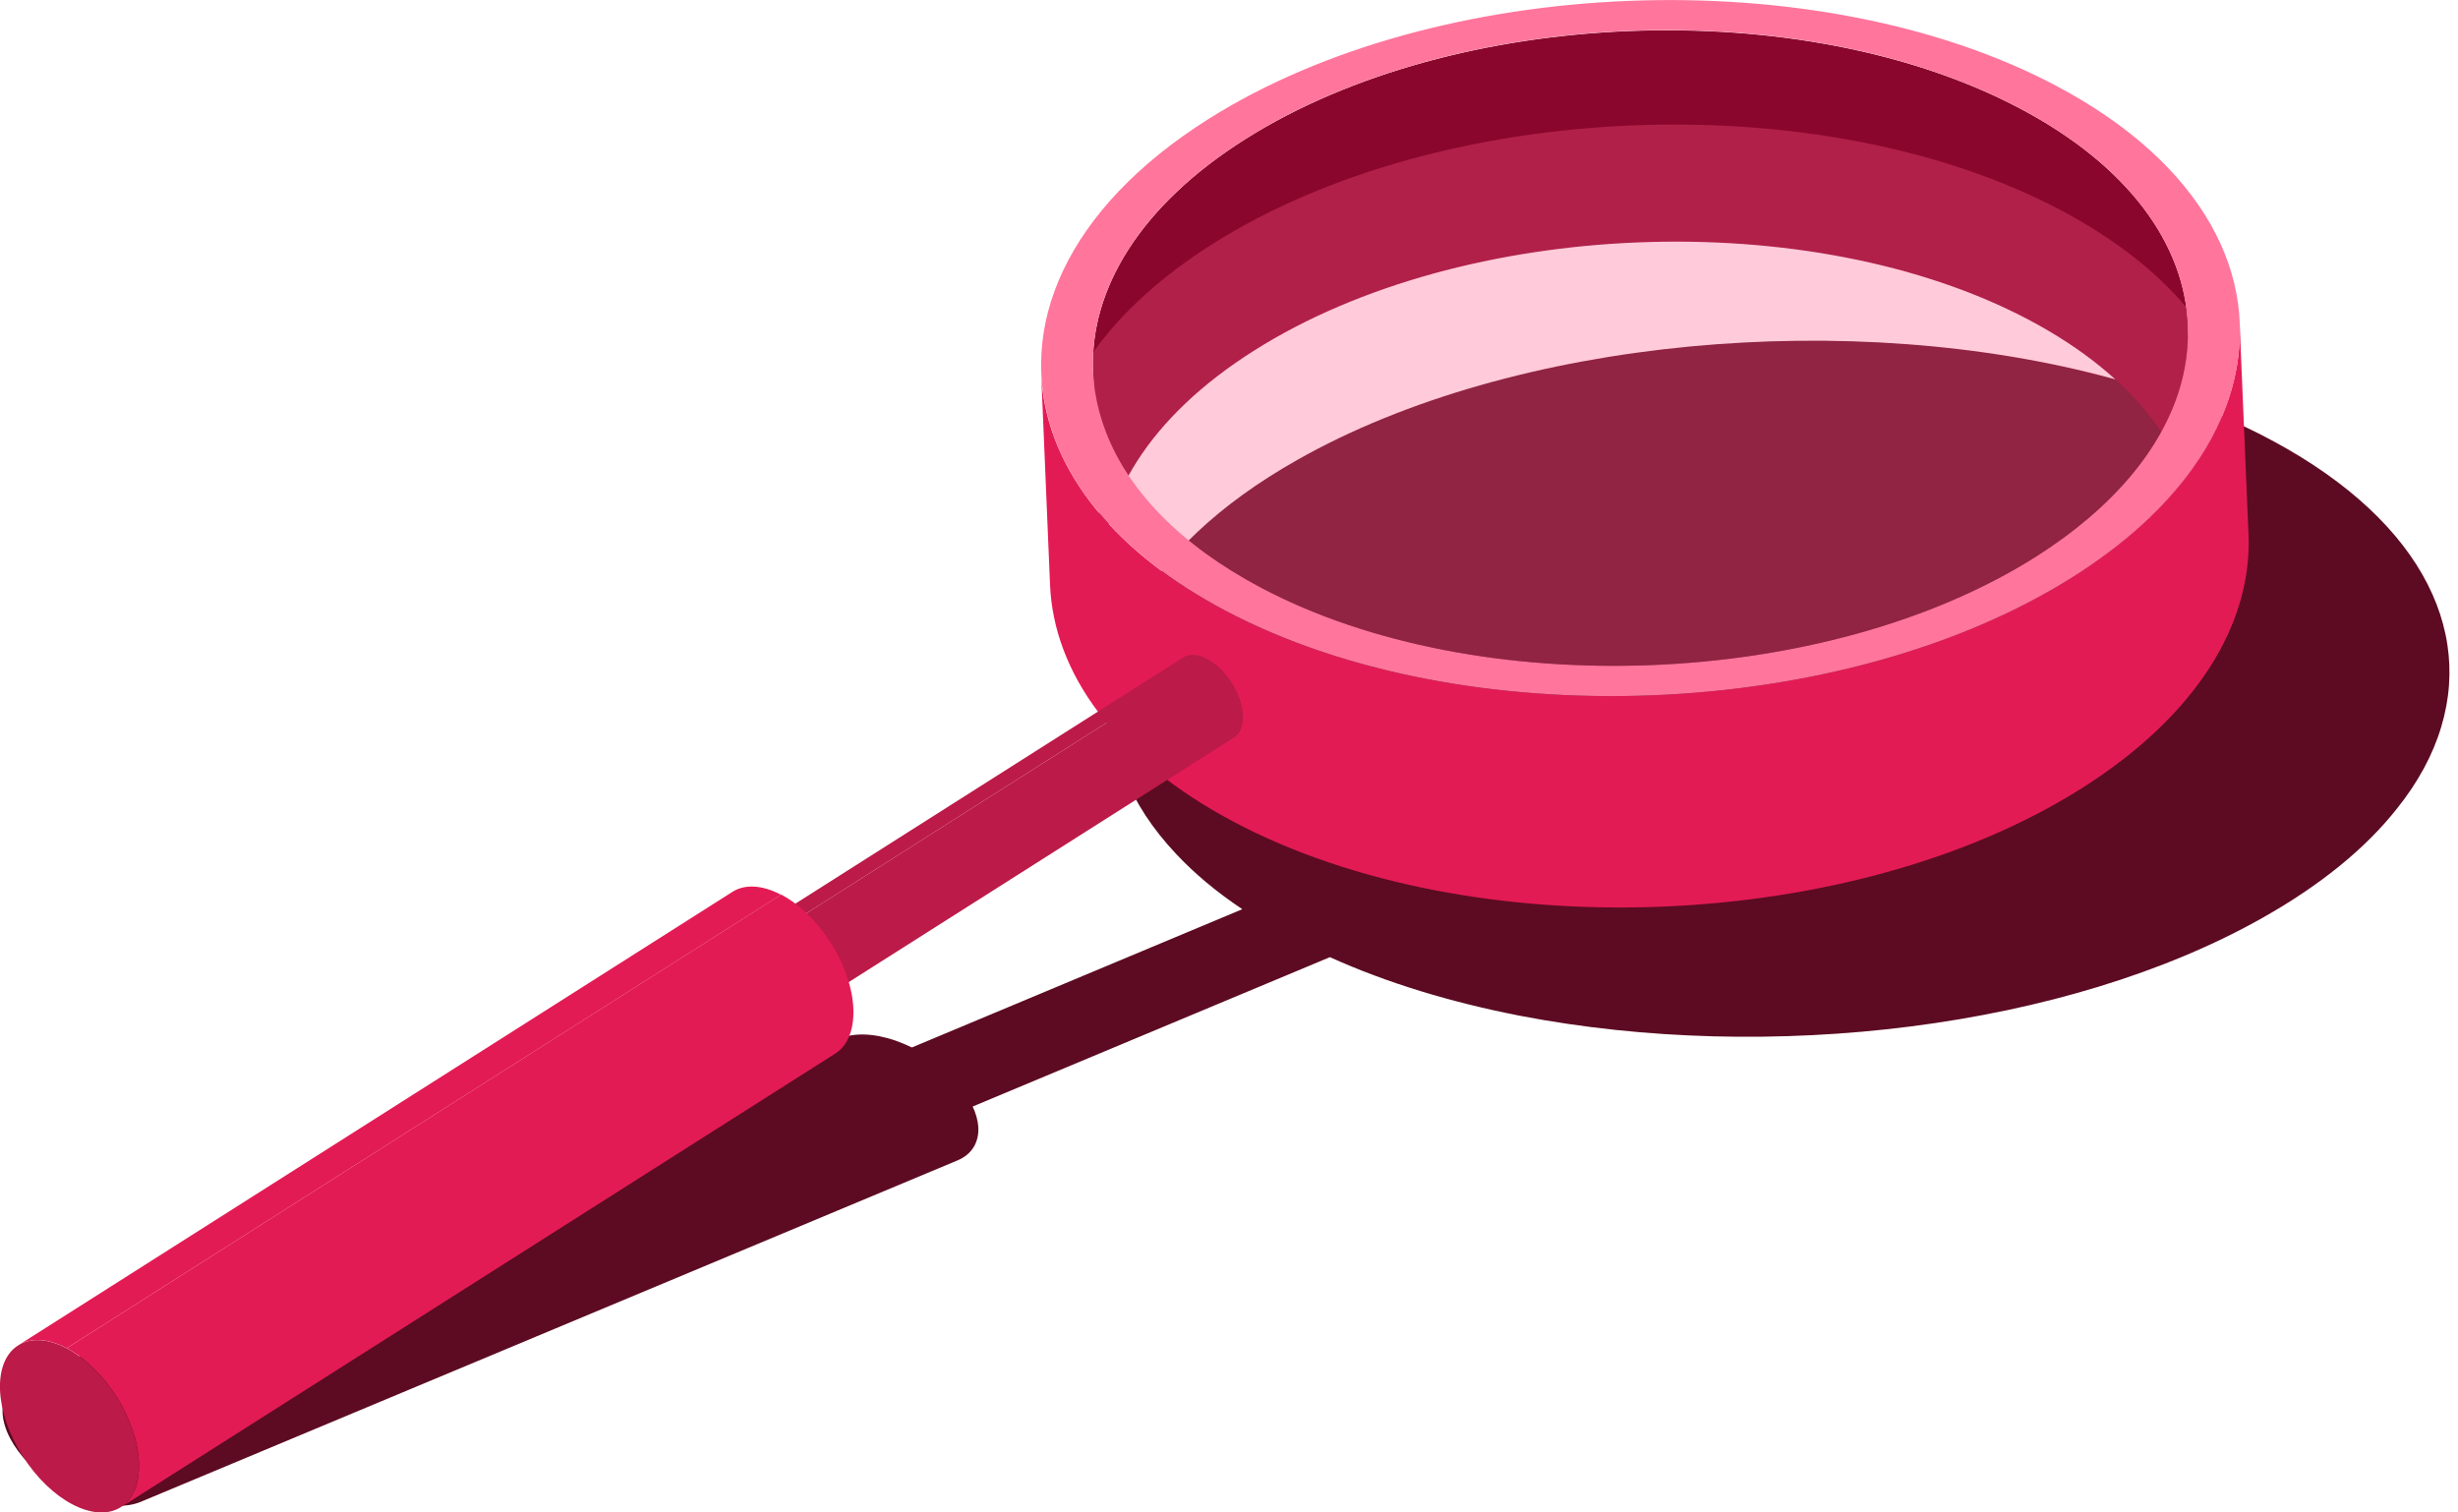 <svg width="130" height="80" viewBox="0 0 130 80" fill="none" xmlns="http://www.w3.org/2000/svg">
<g clip-path="url(#clip0_42_1012)">
<path d="M118.695 22.557C116.549 21.538 114.207 20.692 111.735 20.027C97.989 16.276 80.094 17.83 68.624 24.32C60.24 29.061 57.219 35.335 59.474 41.008C60.045 42.447 60.956 43.849 62.213 45.179C63.175 46.205 64.338 47.181 65.704 48.091L48.228 55.405C47.947 55.268 47.657 55.145 47.368 55.044C46.197 54.639 45.164 54.625 44.434 54.928L1.243 72.99C0.52 73.293 0.094 73.9 0.137 74.76C0.238 76.473 2.19 78.519 4.517 79.328C5.681 79.733 6.721 79.74 7.451 79.436L50.65 61.375C51.365 61.072 51.791 60.457 51.741 59.605C51.719 59.258 51.611 58.896 51.445 58.528L70.337 50.628C73.358 51.994 76.74 53.013 80.318 53.714C80.361 53.721 80.397 53.729 80.434 53.736C93.537 56.258 109.256 54.43 119.678 48.539C122.764 46.798 125.121 44.853 126.747 42.801C127.889 41.384 128.676 39.917 129.117 38.435C130.852 32.661 127.354 26.662 118.695 22.557Z" fill="#5C0B22"/>
<path d="M57.812 19.63L58.282 30.81C58.101 26.488 60.775 22.043 66.347 18.531C77.42 11.542 95.806 10.826 107.319 16.926C113.036 19.955 116.007 24.11 116.187 28.375L115.718 17.194C115.537 12.922 112.574 8.774 106.85 5.746C95.336 -0.354 76.95 0.368 65.878 7.35C60.305 10.863 57.631 15.307 57.812 19.63Z" fill="#8B062C"/>
<path d="M55.065 19.745L55.535 30.926C55.73 35.602 58.983 40.148 65.242 43.466C77.846 50.144 97.967 49.356 110.088 41.702C116.187 37.85 119.122 32.986 118.919 28.252L118.45 17.071C118.652 21.805 115.718 26.669 109.618 30.521C97.49 38.175 77.376 38.963 64.772 32.285C58.506 28.968 55.261 24.422 55.065 19.745Z" fill="#E31B54"/>
<path d="M55.701 22.99C56.215 24.428 57.031 25.831 58.159 27.16C59.749 29.054 61.96 30.789 64.779 32.285C77.383 38.963 97.497 38.175 109.625 30.521C112.386 28.779 114.496 26.835 115.963 24.783C116.982 23.366 117.683 21.899 118.081 20.417C119.635 14.635 116.505 8.644 108.75 4.539C96.146 -2.139 76.032 -1.352 63.904 6.302C56.395 11.043 53.692 17.317 55.709 22.99H55.701ZM57.819 18.625C58.057 14.628 60.732 10.588 65.87 7.35C76.95 0.354 95.329 -0.369 106.842 5.738C112.147 8.543 115.082 12.315 115.624 16.247C115.819 17.664 115.71 19.109 115.284 20.533C114.323 23.735 111.779 26.85 107.645 29.466C96.572 36.455 78.193 37.178 66.68 31.078C62.423 28.823 59.684 25.946 58.498 22.86C57.964 21.472 57.732 20.049 57.819 18.625Z" fill="#FF759C"/>
<path opacity="0.32" d="M58.498 22.86C59.684 25.947 62.423 28.823 66.68 31.078C78.193 37.178 96.572 36.455 107.645 29.466C111.779 26.85 114.323 23.735 115.284 20.533C115.711 19.102 115.826 17.657 115.624 16.247C114.034 14.354 111.822 12.619 109.004 11.123C96.399 4.445 76.285 5.233 64.158 12.887C61.397 14.628 59.286 16.573 57.819 18.625C57.732 20.049 57.956 21.48 58.498 22.86Z" fill="#FF5A88"/>
<path d="M62.575 34.778L16.023 64.331C16.341 64.129 16.789 64.143 17.295 64.403L63.847 34.85C63.341 34.583 62.893 34.576 62.575 34.778Z" fill="#BC1A48"/>
<path d="M18.712 68.566L65.263 39.013C65.574 38.818 65.755 38.413 65.74 37.849C65.697 36.722 64.851 35.378 63.847 34.85L17.288 64.41C18.292 64.938 19.138 66.282 19.181 67.409C19.203 67.973 19.022 68.371 18.704 68.573L18.712 68.566Z" fill="#BC1A48"/>
<path d="M17.288 64.41C16.283 63.883 15.503 64.367 15.546 65.494C15.589 66.622 16.435 67.966 17.44 68.494C18.444 69.021 19.225 68.537 19.181 67.409C19.138 66.282 18.293 64.938 17.288 64.41Z" fill="#07BAF3"/>
<path d="M38.739 47.173L0.961 71.161C1.597 70.756 2.508 70.77 3.527 71.312L41.304 47.325C40.285 46.79 39.375 46.768 38.739 47.173Z" fill="#E31B54"/>
<path d="M6.396 79.718L44.174 55.73C44.803 55.333 45.171 54.516 45.135 53.381C45.048 51.097 43.343 48.387 41.312 47.317L3.527 71.312C5.558 72.382 7.271 75.092 7.35 77.376C7.394 78.511 7.025 79.32 6.389 79.725L6.396 79.718Z" fill="#E31B54"/>
<path d="M6.389 79.719C7.757 78.85 7.65 76.231 6.15 73.869C4.651 71.507 2.326 70.296 0.958 71.165C-0.41 72.033 -0.304 74.652 1.196 77.014C2.696 79.377 5.02 80.588 6.389 79.719Z" fill="#BC1A48"/>
</g>
<defs>
<clipPath id="clip0_42_1012">
<rect width="129.544" height="80" fill="white"/>
</clipPath>
</defs>
</svg>
